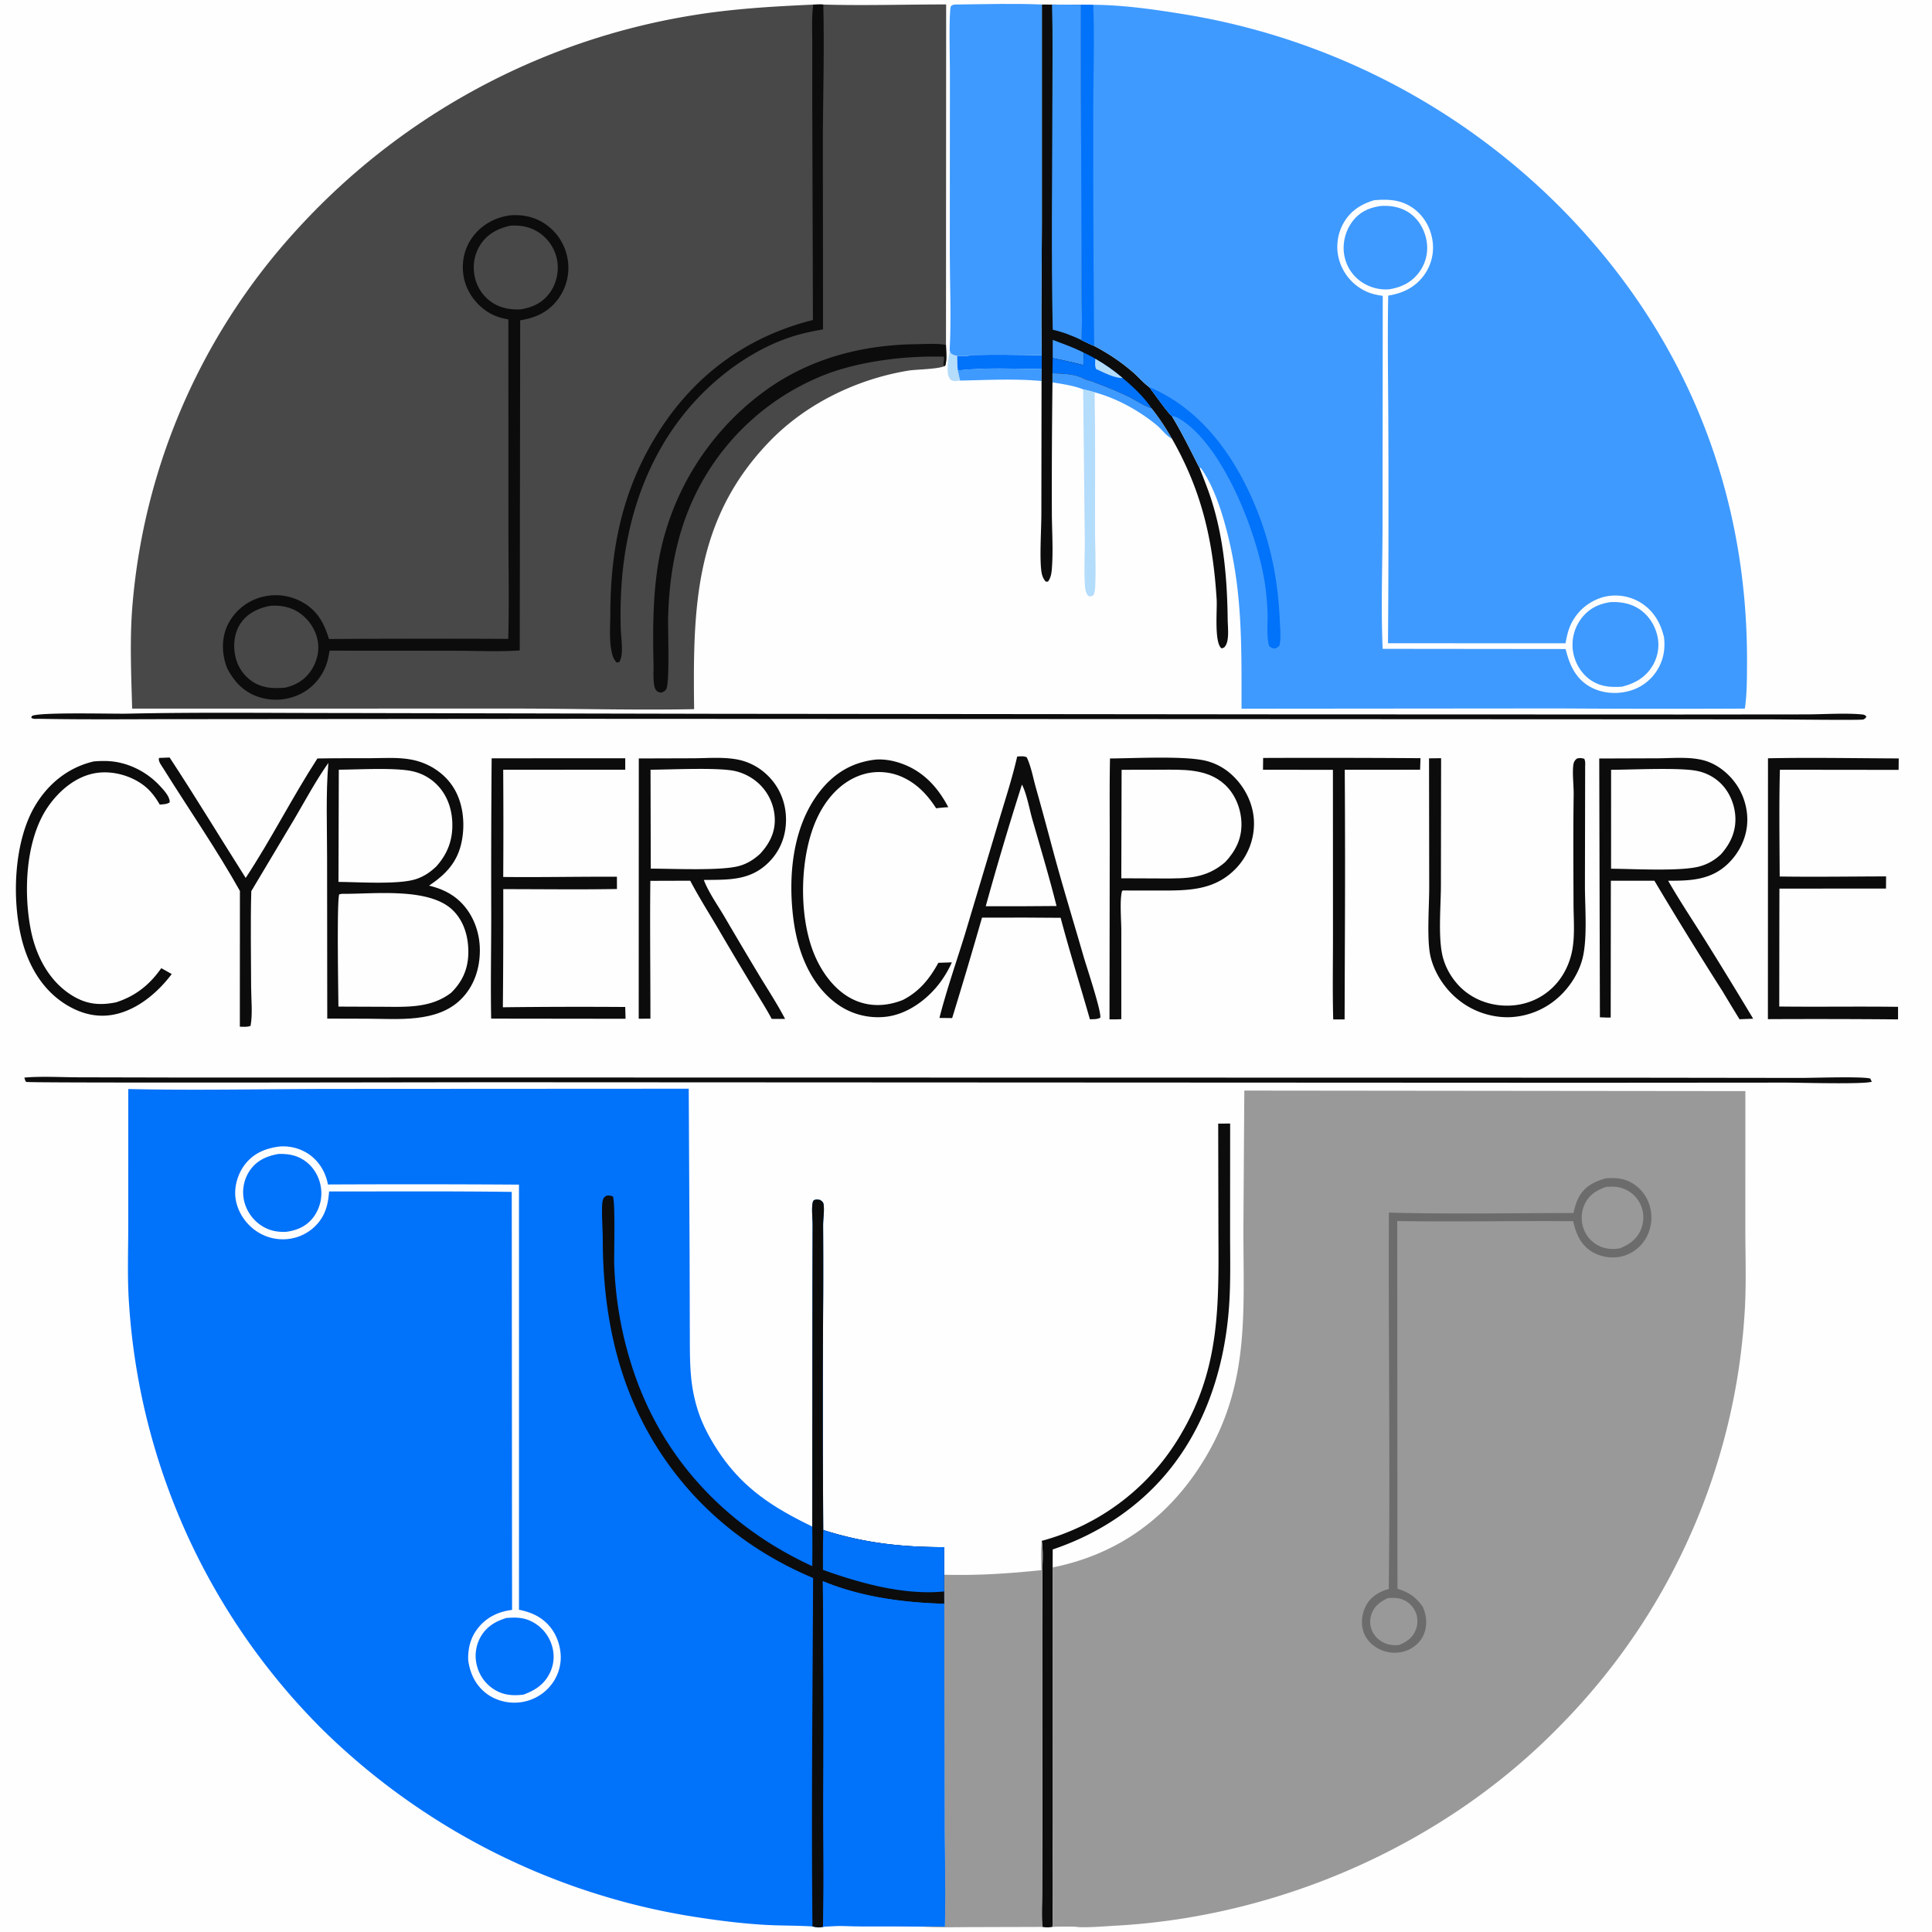 <svg width="140" height="140" fill="none" xmlns="http://www.w3.org/2000/svg"><rect width="100%" height="100%" fill="#333333" stroke="none"/><g clip-path="url(#clip0_8_1902)"><path d="M0 0h140v140H0V0z" fill="#FEFEFF"/><path d="M69.578 27.578c-.11.014-.224.032-.335.034-.169.003-.303-.023-.415-.164-.33-.413-.066-1.563-.011-2.075.063.2.055.241.254.333.083.038.203.06.29.081.011.348.002.711.047 1.056.053.246.102.493.17.735z" fill="#B4DCFB"/><path d="M69.408 26.843c2-.223 4.066-.12 6.076-.1l-.008.868c-1.936-.184-3.954-.07-5.898-.033-.069-.242-.117-.489-.17-.735zm6.859.205c.713.037 1.579.037 2.23.377.282.141.588.17.866.308.817.31 1.63.628 2.415 1.013.535.262 1.112.673 1.673.841a16.964 16.964 0 011.474 2.202c-.412-.197-.74-.677-1.094-.97-1.286-1.066-2.898-1.953-4.512-2.391l-.077-.019c-.245-.08-.5-.134-.75-.195-.7-.278-1.486-.38-2.224-.507l-.001-.66z" fill="#3E9AFF"/><path d="M70.326 25.723c1.72-.026 3.442-.019 5.163.022l-.005.997c-2.01-.019-4.076-.122-6.076.101-.045-.345-.036-.708-.047-1.056.275.002.722.065.965-.064z" fill="#0172FA"/><path d="M78.491 28.214c.251.06.505.115.75.196l.078.018c.057 3.198.037 6.408.03 9.607-.002 1.466.08 2.968.016 4.43-.01.23-.024.457-.132.664-.17.09-.172.106-.358.067-.196-.205-.231-.454-.253-.728-.094-1.152.004-2.377-.017-3.539l-.114-10.715z" fill="#B4DCFB"/><path d="M91.53 54.924c3.802-.014 7.603-.008 11.404.017l-.028.836-5.46.003c.026 4.244.028 8.489.007 12.733l-.018 5.36-.825-.003c-.057-2.054-.015-4.12-.018-6.176l-.004-11.912-5.067-.001.01-.857zm-84.742.254c.324-.031.648-.041.973-.03 1.445.052 2.85.747 3.827 1.802.27.292.726.77.709 1.187-.187.148-.488.142-.72.167-.334-.571-.697-1.056-1.238-1.449-.95-.69-2.27-1.03-3.433-.83-1.44.247-2.66 1.302-3.459 2.48-1.603 2.369-1.753 6.162-1.211 8.895.36 1.815 1.262 3.595 2.836 4.639 1.09.723 2.076.85 3.346.592 1.42-.465 2.413-1.261 3.27-2.474l.756.425c-.97 1.288-2.348 2.477-3.939 2.881-1.287.328-2.5.057-3.627-.611-1.78-1.056-2.83-2.873-3.316-4.843-.721-2.915-.557-7.122 1.035-9.713.961-1.565 2.395-2.7 4.191-3.118zm56.569-.124c.59-.065 1.221.033 1.784.212 1.672.534 2.778 1.706 3.576 3.227a10.39 10.39 0 00-.88.08c-.591-.924-1.324-1.717-2.321-2.204a4.169 4.169 0 00-.971-.336 4.187 4.187 0 00-1.024-.084 4.02 4.02 0 00-1.013.175c-.065.02-.13.041-.195.065-1.458.532-2.497 1.767-3.128 3.147-1.227 2.687-1.318 6.852-.266 9.603.555 1.45 1.587 2.92 3.054 3.555 1.125.487 2.325.414 3.445-.03 1.196-.607 1.948-1.54 2.578-2.695l.98-.033a7.859 7.859 0 01-.86 1.469c-.896 1.202-2.308 2.251-3.822 2.461a5.076 5.076 0 01-2.232-.2 5.076 5.076 0 01-1.546-.818c-1.859-1.434-2.727-3.763-3.019-6.02-.401-3.1-.089-6.7 1.892-9.253 1.022-1.317 2.314-2.112 3.968-2.32zm40.196-.102l.875-.01-.014 9.242c-.006 1.471-.189 3.485.074 4.879.15.8.524 1.537 1.046 2.158.822.98 2.016 1.543 3.285 1.638 1.298.097 2.557-.293 3.536-1.156.766-.675 1.27-1.573 1.514-2.56.285-1.158.157-2.457.154-3.646-.007-2.623-.029-5.252.011-7.876.01-.692-.095-1.425-.035-2.106.021-.233.076-.388.262-.54.212-.067.332-.043.539.007.095.19.067.37.066.578l-.016 8.632c.001 1.512.183 3.713-.15 5.16-.222.971-.771 1.9-1.456 2.615a5.783 5.783 0 01-.617.56 5.596 5.596 0 01-3.07 1.174 5.74 5.74 0 01-.278.012 5.606 5.606 0 01-1.129-.11 5.748 5.748 0 01-1.599-.575 5.778 5.778 0 01-1.359-1.02c-.743-.743-1.335-1.76-1.552-2.793-.248-1.18-.078-3.516-.074-4.843l-.013-9.42zm24.562-.004c3.153-.063 6.32 0 9.474.01l-.009.83-8.602-.01c-.067 2.573-.027 5.163-.015 7.737 2.568.037 5.142-.001 7.711-.008l-.008.882-7.721.003-.005 1.677-.008 6.868c2.869.033 5.739-.016 8.608.022l-.001.91a681.4 681.4 0 00-9.43-.017l.006-18.904zm-92.488.002l9.68-.003.001.83-8.844.002c.017 2.59.018 5.18.002 7.77 2.745.03 5.493-.03 8.238-.018l.003.89c-2.743.049-5.493.009-8.238.01v.879c.005 2.56-.005 5.12-.03 7.681 2.956-.035 5.911-.043 8.867-.021l.024.854-9.739-.012c-.047-2.534.007-5.077.006-7.611-.01-3.75 0-7.5.03-11.25zM1.766 78.086c1.273-.109 2.626-.023 3.906-.02l7.633.017 24.117-.004 80.354.014 12.735.017c.925-.001 4.48-.12 5.017.047l.109.228c-.586.203-5.294.064-6.238.064l-14.881.011-78.491-.038c-2.911 0-33.909.067-34.115-.022-.09-.037-.116-.224-.146-.314zm86.509 3.335l.866-.005-.004 7.977c0 1.759.049 3.529-.076 5.284-.344 4.853-2.002 9.631-5.489 13.138-2.047 2.06-4.545 3.54-7.289 4.464l-.005 1.304-.005 18.206c.002 2.61.05 5.229-.006 7.838-.266.052-.47.048-.737.004-.06-.837-.016-1.694-.013-2.535l.011-4.507-.007-14.47.012-4.091c.004-.77.074-1.613-.044-2.373a14.037 14.037 0 00.794-.235 13.788 13.788 0 00.78-.274 17.692 17.692 0 001.518-.663 22.669 22.669 0 00.732-.387 16.099 16.099 0 001.402-.881 15.841 15.841 0 001.307-1.014 15.169 15.169 0 00.615-.555 14.693 14.693 0 00.586-.585 17.895 17.895 0 00.823-.929 17.04 17.04 0 001.637-2.388c2.75-4.782 2.628-9.294 2.608-14.576l-.016-7.747zM9.155 51.716c5.166-.113 10.347-.046 15.515-.048l27.07.056 40.639.041 29.411.011 9.053-.008c1.229-.001 2.87-.112 4.04-.001.156.015.265.029.361.158l-.057.107c-.054.035-.102.083-.162.104-.186.067-6.051-.008-6.817-.007l-86.063-.04-28.097.024c-3.748-.006-7.502.044-11.248-.025-.189-.003-.4.043-.54-.09l.062-.122c.584-.278 5.633-.145 6.833-.16zm64.554 3.104c.233-.01.47-.046.689.052.31.639.454 1.447.645 2.135.41 1.46.809 2.922 1.198 4.387.708 2.656 1.523 5.295 2.285 7.937.19.66 1.3 3.97 1.204 4.415-.223.126-.501.106-.752.115-.701-2.455-1.466-4.885-2.121-7.354l-2.585-.016-3.112.005a389.37 389.37 0 01-2.163 7.278l-.922-.011c.52-2.034 1.221-4.041 1.843-6.046l2.436-8.141c.469-1.575.99-3.154 1.355-4.755z" fill="#0C0C0C"/><path d="M74.054 56.851c.345.665.54 1.772.75 2.512.596 2.09 1.23 4.182 1.756 6.29L74 65.67h-2.57a237.363 237.363 0 012.624-8.819z" fill="#FEFEFF"/><path d="M80.435 54.961c1.732-.007 5.575-.216 7.047.196a4.25 4.25 0 011.024.429 4.289 4.289 0 01.88.676c.907.89 1.484 2.13 1.483 3.409a4.702 4.702 0 01-.686 2.453 4.685 4.685 0 01-.729.914c-1.47 1.446-3.261 1.493-5.205 1.494l-2.892-.004-.053.05c-.177.659-.05 2.1-.05 2.839v6.434c-.284.021-.57.016-.856.015l.017-12.476c.006-2.142-.025-4.288.02-6.429z" fill="#0C0C0C"/><path d="M81.276 55.783l2.77-.006c1.61-.003 3.369-.11 4.662 1.034.775.686 1.207 1.745 1.25 2.772.049 1.156-.408 2.068-1.172 2.887-1.398 1.208-2.794 1.19-4.555 1.186l-2.977-.012.022-7.86z" fill="#FEFEFF"/><path d="M46.29 54.96l3.894-.012c1.144-.002 2.47-.135 3.58.165a4.312 4.312 0 011.82 1.037c.883.837 1.355 1.963 1.373 3.175.018 1.188-.39 2.29-1.23 3.14-1.356 1.372-2.94 1.278-4.726 1.3.35.91.992 1.807 1.489 2.652a418.09 418.09 0 002.537 4.278c.629 1.038 1.303 2.066 1.864 3.141l-.97-.004c-.356-.667-.762-1.309-1.153-1.956a323.01 323.01 0 01-2.796-4.695c-.66-1.112-1.353-2.216-1.956-3.361l-2.89.009c-.036 3.327.007 6.658.006 9.985l-.848.007.006-18.86z" fill="#0C0C0C"/><path d="M47.14 55.777c1.438-.007 4.882-.175 6.096.09a3.78 3.78 0 011.833.994 3.772 3.772 0 01.455.55 3.595 3.595 0 01.46.966 3.51 3.51 0 01.142.7c.006.06.011.12.014.179.056 1.046-.38 1.882-1.072 2.628-.459.41-.913.7-1.508.867-1.306.366-4.84.192-6.404.193l-.016-7.167z" fill="#FEFEFF"/><path d="M115.887 54.964l4.187-.014c1.079-.003 2.325-.132 3.369.143.689.182 1.314.577 1.815 1.078a4.14 4.14 0 01.306.331 5.66 5.66 0 01.271.36 4.711 4.711 0 01.336.587 3.992 3.992 0 01.175.416 5.25 5.25 0 01.132.432 5.43 5.43 0 01.089.442 4.223 4.223 0 01.044.449c.004.075.006.15.006.225-.002 1.192-.531 2.325-1.38 3.154-1.232 1.204-2.733 1.263-4.357 1.253.838 1.465 1.783 2.875 2.678 4.306a373.923 373.923 0 013.483 5.693l-.989.04c-.411-.666-.817-1.337-1.219-2.01a311.237 311.237 0 01-4.95-8.029l-3.155.002-.011 9.913c-.259.01-.523-.01-.782-.017l-.048-18.755z" fill="#0C0C0C"/><path d="M116.746 55.782c1.476-.001 5.023-.183 6.266.09a3.42 3.42 0 011.529.756c.725.626 1.152 1.586 1.208 2.537.062 1.07-.349 1.96-1.044 2.743-.456.42-.922.699-1.519.868-1.363.386-4.836.182-6.442.176l.002-7.17z" fill="#FEFEFF"/><path d="M75.498.328l.735.005 2.083.007.043 15.861.028 5.358c.004 1.02.043 2.064-.022 3.082.301.14.612.308.921.425 1.033.55 1.945 1.147 2.83 1.92.378.33.755.771 1.155 1.06.388.485 1.28 1.788 1.65 2.112.745 1.229 1.353 2.486 2.005 3.762.218.546.43 1.095.634 1.647 1.08 3.004 1.364 6.158 1.403 9.328.006.51.124 1.46-.15 1.885-.102.158-.133.169-.303.2-.534-.44-.3-2.777-.346-3.532-.262-4.284-1.089-7.894-3.24-11.659-.439-.778-.919-1.5-1.474-2.202-.56-.168-1.137-.579-1.673-.841-.785-.385-1.597-.704-2.414-1.013-.279-.138-.584-.167-.866-.308-.651-.34-1.517-.34-2.23-.377v.659a617.835 617.835 0 00-.046 9.303c-.002 1.4.116 2.895-.007 4.284-.028.317-.084.592-.273.851h-.163c-.21-.238-.286-.493-.324-.806-.125-1.04.006-2.972.007-4.119l.014-9.61.009-.868.005-.997c-.064-3.19.007-6.394.008-9.585V.328z" fill="#0C0C0C"/><path d="M76.286 24.629c.758.29 1.522.556 2.246.924l-.028.902a42.912 42.912 0 00-2.221-.506l.003-1.32z" fill="#3E9AFF"/><path d="M78.532 25.554c.28.142.577.273.839.445.714.411 1.352.857 1.978 1.392.756.628 1.548 1.376 2.102 2.196-.561-.168-1.138-.578-1.673-.84-.786-.386-1.598-.705-2.415-1.014-.278-.137-.584-.167-.866-.308-.651-.34-1.517-.34-2.23-.377l.016-1.1c.745.15 1.485.319 2.22.507l.03-.901z" fill="#0172FA"/><path d="M79.37 25.998c.715.412 1.353.857 1.98 1.393-.568.031-1.4-.417-1.922-.647-.108-.218-.065-.505-.057-.746z" fill="#B4DCFB"/><path d="M76.233.333l2.083.007.043 15.861.028 5.358c.004 1.02.043 2.064-.022 3.082-.682-.32-1.343-.583-2.08-.748-.12-5.6-.033-11.218-.025-16.819.003-2.245.036-4.496-.027-6.74zM69.457.326c2-.024 4.043-.085 6.04.002V16.16c0 3.19-.072 6.395-.008 9.585-1.721-.04-3.442-.048-5.164-.022-.242.13-.689.066-.964.064-.087-.022-.207-.043-.29-.081-.2-.092-.191-.134-.255-.333.127-2.31.013-4.688.01-7.006l.008-13.171c.001-.738-.093-4.283.07-4.746.184-.16.315-.117.553-.124z" fill="#3E9AFF"/><path d="M75.459 113.78c.001-.699-.056-1.431.03-2.124.118.759.048 1.602.044 2.372l-.012 4.091.007 14.47-.01 4.507c-.004.841-.048 1.698.012 2.535l-5.453.016c-1.104.004-2.224.044-3.325-.039.567-.026 1.14 0 1.707.007.077-2.476-.008-4.978-.013-7.458l-.022-15.942-.004-.89.003-1.213c2.383.065 4.666-.083 7.036-.332z" fill="#999"/><path d="M11.52 54.922l.772-.03c1.89 2.877 3.668 5.82 5.512 8.725 1.852-2.808 3.368-5.833 5.196-8.655 1.284-.023 2.57-.016 3.854-.02.955-.005 1.97-.077 2.91.093 1.212.218 2.333.895 3.026 1.923.767 1.137.931 2.677.671 4.002-.294 1.5-1.139 2.387-2.368 3.216.853.202 1.644.56 2.275 1.179.93.913 1.404 2.206 1.405 3.498.002 1.334-.42 2.63-1.387 3.576-1.739 1.7-4.53 1.396-6.76 1.39l-2.912-.008-.012-11.653c0-2.271-.097-4.611.092-6.874-.896 1.268-1.637 2.654-2.422 3.993l-3.163 5.3c-.064 2.3-.016 4.615-.012 6.918.001.89.122 1.972-.04 2.843-.235.097-.527.063-.777.06l.005-9.838c-1.706-3.046-3.715-5.934-5.562-8.895-.137-.22-.364-.483-.304-.743z" fill="#0C0C0C"/><path d="M24.55 55.775c1.4-.005 4.184-.175 5.412.13a3.564 3.564 0 011.54.805c.814.727 1.217 1.746 1.27 2.819.063 1.264-.308 2.31-1.153 3.252-.437.42-.907.738-1.488.926-1.262.408-4.157.207-5.604.2l.024-8.132zm.222 8.995c2.273.027 6.34-.502 8.058 1.206.81.806 1.12 1.942 1.107 3.057-.014 1.164-.416 2.09-1.248 2.908-1.494 1.144-3.304 1.018-5.08 1.013l-3.086-.012c-.005-.909-.127-7.693.06-8.136l.19-.037z" fill="#FEFEFF"/><path d="M79.216.347c2.085.014 4.217.305 6.273.636a49.812 49.812 0 0119.236 7.31 48.168 48.168 0 012.442 1.675 49.548 49.548 0 015.982 5.143c8.908 9.018 13.529 20.368 13.446 33.036-.007 1.046 0 2.167-.158 3.201-4.478.02-8.956.016-13.435-.012l-23.035.02c-.006-4.729.085-8.72-1.194-13.345-.383-1.382-.916-2.903-1.745-4.087l-.083-.018-.019.014c-.652-1.276-1.26-2.534-2.004-3.762-.37-.324-1.263-1.627-1.65-2.113-.401-.288-.778-.729-1.157-1.06-.884-.772-1.796-1.368-2.828-1.92-.31-.116-.62-.284-.922-.424.065-1.018.026-2.061.022-3.082l-.028-5.358-.043-15.86.9.006z" fill="#3E9AFF"/><path d="M83.272 28.045c3.806 1.612 6.225 5.04 7.747 8.76 1.083 2.647 1.597 5.313 1.719 8.164.024.557.106 1.264-.024 1.799-.138.154-.165.172-.363.233-.209-.046-.238-.057-.391-.205-.194-.697-.087-1.616-.108-2.35a19.056 19.056 0 00-.164-1.967c-.487-3.588-3.009-10.23-6.243-12.147-.18-.106-.314-.166-.523-.174-.371-.324-1.263-1.627-1.65-2.113zM78.316.34l.9.007c.106 2.574.004 5.19.005 7.769-.007 5.65.015 11.3.066 16.95-.31-.117-.62-.285-.922-.425.065-1.018.026-2.061.022-3.082l-.028-5.358-.043-15.86z" fill="#0172FA"/><path d="M99.572 14.51c.997-.083 1.9-.056 2.764.53.78.53 1.289 1.36 1.451 2.285a3.396 3.396 0 01-.603 2.626c-.646.88-1.54 1.303-2.589 1.47-.06 3.187 0 6.386.009 9.573.022 5.206.014 10.412-.024 15.618l12.864.001c.107-.58.219-1.097.516-1.617a4.438 4.438 0 01.193-.304 4.234 4.234 0 01.343-.417 3.741 3.741 0 011.678-1.006 3.443 3.443 0 011.036-.112 3.504 3.504 0 011.344.332 3.634 3.634 0 01.307.165c.945.57 1.48 1.481 1.719 2.532.091.734-.008 1.452-.346 2.115a4.203 4.203 0 01-.176.306 3.972 3.972 0 01-.206.287 2.835 2.835 0 01-.234.264 2.836 2.836 0 01-.26.239 2.843 2.843 0 01-.283.21 3.175 3.175 0 01-.461.26 3.178 3.178 0 01-.496.186c-.956.283-2.065.2-2.932-.308-1.047-.612-1.457-1.596-1.736-2.714l-13.256-.014c-.134-2.916-.012-6.101-.009-9.05l.014-16.53c-.477-.063-.907-.162-1.338-.385a3.912 3.912 0 01-.458-.28 3.489 3.489 0 01-.536-.473 3.595 3.595 0 01-.923-1.896 3.443 3.443 0 01-.018-.881 3.457 3.457 0 01.266-1.023 3.523 3.523 0 01.156-.317c.497-.893 1.271-1.385 2.224-1.672z" fill="#FEFEFF"/><path d="M100.093 14.924c.737-.039 1.46.094 2.072.528.657.467 1.078 1.22 1.211 2.007a2.45 2.45 0 01.036.295 2.458 2.458 0 01.007.298l-.008.148-.016.148a3.677 3.677 0 01-.054.293 2.406 2.406 0 01-.082.286 2.388 2.388 0 01-.111.275 2.253 2.253 0 01-.138.264 3.01 3.01 0 01-.163.248c-.547.752-1.291 1.106-2.185 1.251a3.146 3.146 0 01-2.246-.718 2.997 2.997 0 01-.586-.672 2.87 2.87 0 01-.267-.533A3.044 3.044 0 0197.4 17.5a3.19 3.19 0 01.619-1.474c.534-.692 1.23-.995 2.075-1.103zm16.609 28.71c.664-.037 1.345.072 1.929.404.712.406 1.218 1.111 1.432 1.897a3.592 3.592 0 01.066.293 2.48 2.48 0 01.036.297 2.494 2.494 0 01.006.3 3.733 3.733 0 01-.025.299 3.706 3.706 0 01-.056.295 3.592 3.592 0 01-.085.287 3.49 3.49 0 01-.115.277 2.37 2.37 0 01-.142.264c-.513.85-1.289 1.29-2.227 1.514-.786.05-1.501.005-2.186-.434-.708-.454-1.187-1.226-1.334-2.049a2.782 2.782 0 01-.05-.473 4.209 4.209 0 01.008-.318 2.801 2.801 0 01.07-.47 4.081 4.081 0 01.086-.306 3.853 3.853 0 01.117-.296 3.598 3.598 0 01.23-.417 3.36 3.36 0 01.09-.13c.539-.737 1.262-1.113 2.15-1.234z" fill="#3E9AFF"/><path d="M90.168 79.027l36.309.039-.004 9.901c.001 2.139.089 4.315-.07 6.448-.024.35-.051.699-.082 1.047a52.257 52.257 0 01-.235 2.087 45.44 45.44 0 01-.529 3.105 44.568 44.568 0 01-.468 2.047c-.086.34-.175.678-.268 1.016a50.428 50.428 0 01-.606 2.01 43.054 43.054 0 01-.695 1.982 43.06 43.06 0 01-.784 1.948 48.294 48.294 0 01-.87 1.911 45.743 45.743 0 01-.956 1.87 45.636 45.636 0 01-2.159 3.602 51.001 51.001 0 01-1.199 1.724 47.138 47.138 0 01-4.781 5.573c-8.302 8.401-20.092 13.539-31.85 14.201-.807.045-1.633.117-2.442.116a2.98 2.98 0 01-.559-.038c-.553-.015-1.1-.01-1.653.011.056-2.609.008-5.228.006-7.838l.005-18.206c4.486-.898 8.042-3.347 10.568-7.161 3.74-5.646 3.259-10.93 3.255-17.306l.067-10.09z" fill="#999"/><path d="M116.337 85.392c.634-.056 1.202-.034 1.788.257a2.81 2.81 0 011.387 1.634 3.022 3.022 0 01-.257 2.474 2.916 2.916 0 01-.345.463 2.58 2.58 0 01-.317.295 2.555 2.555 0 01-.358.244 2.883 2.883 0 01-.528.234 2.887 2.887 0 01-.138.04 2.959 2.959 0 01-2.232-.34c-.814-.508-1.133-1.311-1.341-2.2-4.248-.035-8.501.058-12.748-.011l.018 26.64c.832.271 1.325.59 1.826 1.306.026.059.053.117.076.178.231.596.254 1.289-.014 1.879-.243.534-.722.944-1.27 1.14a2.488 2.488 0 01-1.9-.109c-.532-.25-.98-.687-1.174-1.248-.214-.617-.128-1.334.172-1.908.347-.664.954-1.017 1.653-1.217.108-9.089-.03-18.183.009-27.273 4.449.118 8.921.033 13.372.03.101-.419.204-.816.42-1.195.435-.765 1.094-1.073 1.901-1.313z" fill="#6D6C6C"/><path d="M100.568 115.804c.351-.019.677-.039 1.014.084a1.697 1.697 0 011.051 1.074 1.718 1.718 0 01.068.339 1.67 1.67 0 01-.069.685 1.842 1.842 0 01-.059.162c-.241.565-.654.83-1.197 1.057-.234.018-.451.02-.682-.03a1.796 1.796 0 01-1.183-.833 1.797 1.797 0 01-.142-.318 1.623 1.623 0 01-.041-.86 1.39 1.39 0 01.046-.168c.2-.61.645-.926 1.194-1.192zm15.828-29.801c.404-.02.765-.031 1.157.101a2.207 2.207 0 011.403 1.376 2.253 2.253 0 01-.011 1.513 2.203 2.203 0 01-.042.11c-.298.714-.848 1.081-1.536 1.36-.495.077-.968.054-1.431-.152a2.14 2.14 0 01-.385-.22 2.248 2.248 0 01-.602-.647 2.346 2.346 0 01-.193-.4 2.559 2.559 0 01-.07-.228 2.354 2.354 0 01.178-1.624c.33-.646.872-.961 1.532-1.19z" fill="#999"/><path d="M58.932.334c.241-.006.486-.021.727-.004 2.96.085 5.94-.01 8.903-.008l-.012 24.674c.005.44.09 1.112-.063 1.516-.503.253-2.072.246-2.686.348-3.72.617-7.38 2.39-10.009 5.101-5.486 5.655-5.583 12.111-5.493 19.428-4.317.082-8.654-.04-12.974-.044l-27.748.004c-.068-2.465-.18-4.888.01-7.353a45.865 45.865 0 012.992-13.013 45.425 45.425 0 011.968-4.36 45.493 45.493 0 012.412-4.132 45.696 45.696 0 014.069-5.316c.211-.238.426-.474.643-.709A49.474 49.474 0 0135.454 5.957a49.67 49.67 0 016.595-2.81 49.45 49.45 0 017.94-2.004C52.96.64 55.93.47 58.932.334z" fill="#484848"/><path d="M68.487 26.512l-.087-.009c-.09-.088.041-.478 0-.656-2.73-.076-5.915.297-8.48 1.251a17.358 17.358 0 00-2.147.993 17.368 17.368 0 00-1.995 1.271 17.15 17.15 0 00-1.462 1.204 17.324 17.324 0 00-1.632 1.713 17.8 17.8 0 00-1.633 2.322 17.782 17.782 0 00-1.238 2.554c-.058.147-.113.295-.166.443-.83 2.317-1.174 4.74-1.233 7.191-.02.819.123 4.667-.13 5.135-.09.166-.2.205-.371.265-.172-.025-.247-.033-.369-.176-.26-.308-.177-1.396-.186-1.806-.06-2.669-.06-5.354.448-7.986a18.88 18.88 0 01.46-1.823 19.427 19.427 0 013.218-6.234 18.793 18.793 0 01.901-1.084 19.298 19.298 0 012.763-2.545 18.801 18.801 0 01.763-.549c3.15-2.11 6.723-2.997 10.484-3.044.684-.009 1.486-.077 2.155.054.005.44.09 1.112-.063 1.516z" fill="#0C0C0C"/><path d="M58.932.334c.241-.006.487-.021.727-.004.08 3.219-.015 6.455-.032 9.675l.013 13.863c-.793.14-1.57.301-2.338.554-1.901.627-3.716 1.728-5.24 3.015-4.632 3.911-6.784 9.597-7.055 15.527a31.798 31.798 0 00-.025 2.563c.022.617.126 1.253.068 1.868a1.516 1.516 0 01-.174.585l-.188.033c-.187-.198-.274-.401-.34-.666-.223-.895-.124-1.985-.121-2.902.014-4.556.82-8.678 3.178-12.627 2.637-4.419 6.515-7.376 11.503-8.63L58.86 7.504V3.107c0-.914-.052-1.866.072-2.773zM36.956 15.605c.924-.075 1.808.111 2.581.645a3.781 3.781 0 01.831.784 3.874 3.874 0 01.627 1.175 4.015 4.015 0 01.137.556 3.804 3.804 0 01-.671 2.88c-.701.961-1.627 1.386-2.766 1.566l-.032 23.922c-1.55.103-3.151.023-4.707.022l-9.071-.006c-.044.244-.085.491-.15.73a3.85 3.85 0 01-.66 1.334 3.743 3.743 0 01-.807.777 3.725 3.725 0 01-.675.38 4.22 4.22 0 01-.57.197 3.994 3.994 0 01-1.395.12 4.042 4.042 0 01-.788-.152c-1.126-.341-1.857-1.097-2.381-2.115a9.278 9.278 0 01-.059-.163c-.346-.992-.346-2.093.134-3.045a3.927 3.927 0 01.538-.785 3.735 3.735 0 01.56-.517 3.87 3.87 0 011.37-.657 4.078 4.078 0 01.766-.117 3.915 3.915 0 011.155.11 3.806 3.806 0 01.73.258c.06.027.117.056.174.086 1.141.602 1.654 1.536 2.012 2.715 4.33-.026 8.66-.029 12.99-.008.074-2.635.013-5.289.014-7.926l-.006-15.224c-.615-.103-1.145-.29-1.655-.651-.833-.59-1.444-1.52-1.598-2.534-.15-.999.07-1.995.678-2.808.657-.876 1.62-1.397 2.694-1.549z" fill="#0C0C0C"/><path d="M19.567 43.903c.662-.054 1.335.047 1.918.376a3.201 3.201 0 011.505 1.996c.187.78.015 1.597-.418 2.267-.46.71-1.103 1.103-1.913 1.29-.808.061-1.544.05-2.268-.381a2.916 2.916 0 01-1.328-1.86c-.187-.811-.095-1.73.379-2.43.494-.729 1.285-1.094 2.125-1.258zm17.411-27.548c.687-.041 1.317.05 1.92.4a3.068 3.068 0 011.448 1.976c.183.811.014 1.72-.453 2.409-.525.774-1.25 1.12-2.142 1.276-.724.034-1.392-.065-2.018-.45a2.967 2.967 0 01-1.36-2.072 3.135 3.135 0 01-.018-.902 2.897 2.897 0 01.09-.443 3.034 3.034 0 01.37-.822c.515-.79 1.272-1.17 2.163-1.372z" fill="#484848"/><path d="M9.296 78.915c4.851.109 9.734 0 14.589-.008l26.023-.014.063 12.077.015 5.393c.008 1.117-.014 2.252.089 3.365a11.405 11.405 0 00.563 2.677c.333.96.823 1.86 1.38 2.709 1.782 2.719 3.992 4.125 6.843 5.505l.012-17.305.011-4.55c.002-.489-.083-1.12 0-1.59.015-.091.039-.12.08-.193.172-.088.29-.057.47-.026.148.107.23.16.252.352.056.468-.042 1.039-.039 1.523.01 1.681.013 3.362.006 5.044-.037 5.665-.036 11.33.003 16.995 2.939.944 5.699 1.244 8.771 1.245l-.005 1.998-.002 1.212.003.891.023 15.942c.005 2.48.09 4.982.012 7.457-.567-.006-1.14-.032-1.706-.006-1.45-.032-2.906-.018-4.358-.024-.901-.004-1.866-.072-2.759.044-.28.074-.48.033-.76-.029-1.162-.077-2.335-.05-3.5-.12-1.874-.111-3.755-.364-5.608-.668a57.798 57.798 0 01-1.85-.35 47.994 47.994 0 01-4.557-1.182 47.179 47.179 0 01-2.673-.914 54.88 54.88 0 01-1.751-.693 52.914 52.914 0 01-2.574-1.165 44.987 44.987 0 01-.843-.421 44.998 44.998 0 01-1.66-.889 44.477 44.477 0 01-1.626-.951 50.264 50.264 0 01-3.895-2.643 47.57 47.57 0 01-1.485-1.159 47.144 47.144 0 01-1.439-1.215 46.758 46.758 0 01-1.392-1.268 52.276 52.276 0 01-.678-.654 51.106 51.106 0 01-1.498-1.563 45.668 45.668 0 01-1.425-1.628 48.953 48.953 0 01-1.351-1.691 46.633 46.633 0 01-1.88-2.646 48.441 48.441 0 01-2.22-3.714 47.43 47.43 0 01-1.876-3.899 48.326 48.326 0 01-1.838-5.086 50.194 50.194 0 01-.573-2.087 47.936 47.936 0 01-1.335-8.542c-.129-1.872-.054-3.788-.054-5.665l.002-9.871z" fill="#0172FA"/><path d="M20.26 83.08a3.326 3.326 0 012.102.545c.761.52 1.233 1.31 1.401 2.207 4.615-.022 9.23-.019 13.845.01v30.803c.57.123 1.084.287 1.572.62.798.545 1.274 1.383 1.416 2.331a3.206 3.206 0 01-.104 1.441 3.266 3.266 0 01-.418.873 3.665 3.665 0 01-.31.387 3.216 3.216 0 01-.498.442 3.731 3.731 0 01-.28.182 4 4 0 01-.297.154 4.164 4.164 0 01-.31.124 2.964 2.964 0 01-.32.092 3.04 3.04 0 01-.329.061c-.88.117-1.813-.112-2.516-.66-.773-.602-1.165-1.457-1.288-2.409-.016-.87.17-1.628.723-2.32.631-.787 1.476-1.181 2.458-1.303l-.024-30.29c-4.41-.06-8.824-.03-13.235-.031-.058.722-.176 1.382-.586 2a3.26 3.26 0 01-.827.85 3.293 3.293 0 01-1.408.573 3.285 3.285 0 01-.687.038 3.293 3.293 0 01-.68-.1 3.188 3.188 0 01-.49-.165 3.509 3.509 0 01-.604-.33 3.532 3.532 0 01-.139-.101c-.733-.555-1.265-1.422-1.367-2.342-.094-.848.2-1.778.735-2.44.638-.786 1.489-1.12 2.464-1.242z" fill="#FEFEFF"/><path d="M36.69 117.246c.575-.048 1.095-.054 1.641.164a2.892 2.892 0 011.786 2.571 2.678 2.678 0 01-.192 1.064 2.125 2.125 0 01-.054.125c-.396.868-1.077 1.312-1.938 1.63-.681.082-1.309.057-1.93-.264a2.971 2.971 0 01-.481-.317 2.642 2.642 0 01-.313-.298 2.583 2.583 0 01-.264-.341 3.019 3.019 0 01-.266-.511 2.347 2.347 0 01-.093-.272 2.805 2.805 0 01.221-2.145c.422-.765 1.074-1.156 1.883-1.406zM20.18 83.621c.686-.02 1.311.083 1.89.481.647.444 1.07 1.168 1.184 1.94a2.815 2.815 0 01.016.728 2.823 2.823 0 01-.165.709 3.033 3.033 0 01-.256.523 2.88 2.88 0 01-.167.24c-.492.625-1.144.907-1.911 1.017-.618.04-1.2-.066-1.737-.389a2.993 2.993 0 01-.68-.566 3.022 3.022 0 01-.417-.61 2.971 2.971 0 01-.252-.693 2.822 2.822 0 01.398-2.155c.508-.752 1.232-1.075 2.096-1.225z" fill="#0172FA"/><path d="M58.919 114.345c-4.215-1.773-7.802-4.517-10.485-8.243-3.514-4.88-4.758-10.469-4.755-16.392 0-.574-.127-2.314.005-2.743.058-.188.107-.217.26-.322.192-.03.283-.012.465.057.19.4.077 4.126.1 4.95a27.222 27.222 0 00.713 5.312 26.897 26.897 0 00.928 3.083c2.262 6.134 6.817 10.729 12.71 13.443.012-.957.012-1.914 0-2.871l.012-17.305.012-4.55c.001-.489-.083-1.121 0-1.59.015-.091.039-.12.08-.193.172-.088.289-.058.47-.026.148.107.229.16.252.352.055.468-.042 1.039-.04 1.523.012 1.681.014 3.362.007 5.043-.038 5.666-.036 11.331.003 16.996 2.938.944 5.698 1.244 8.77 1.245l-.004 1.998-.002 1.212.003.891c-2.972-.082-6.03-.491-8.796-1.635.048 5.301.059 10.602.032 15.902-.005 3.044.06 6.104-.024 9.146-.28.074-.48.033-.76-.029-.09-8.413.013-16.84.044-25.254z" fill="#0C0C0C"/><path d="M59.656 110.869c2.939.944 5.699 1.244 8.771 1.245l-.005 1.998-.002 1.212c-2.906.285-6.064-.59-8.783-1.566a80.42 80.42 0 01.02-2.889zm-.029 3.711c2.765 1.145 5.825 1.553 8.797 1.635l.022 15.942c.005 2.48.09 4.982.013 7.457-.567-.006-1.14-.032-1.707-.006-1.45-.032-2.906-.018-4.358-.024-.9-.004-1.866-.072-2.758.044.084-3.042.018-6.101.024-9.146.026-5.3.015-10.601-.033-15.902z" fill="#0172FA"/></g><defs><clipPath id="clip0_8_1902"><path fill="#fff" d="M0 0h140v140H0z"/></clipPath></defs></svg>